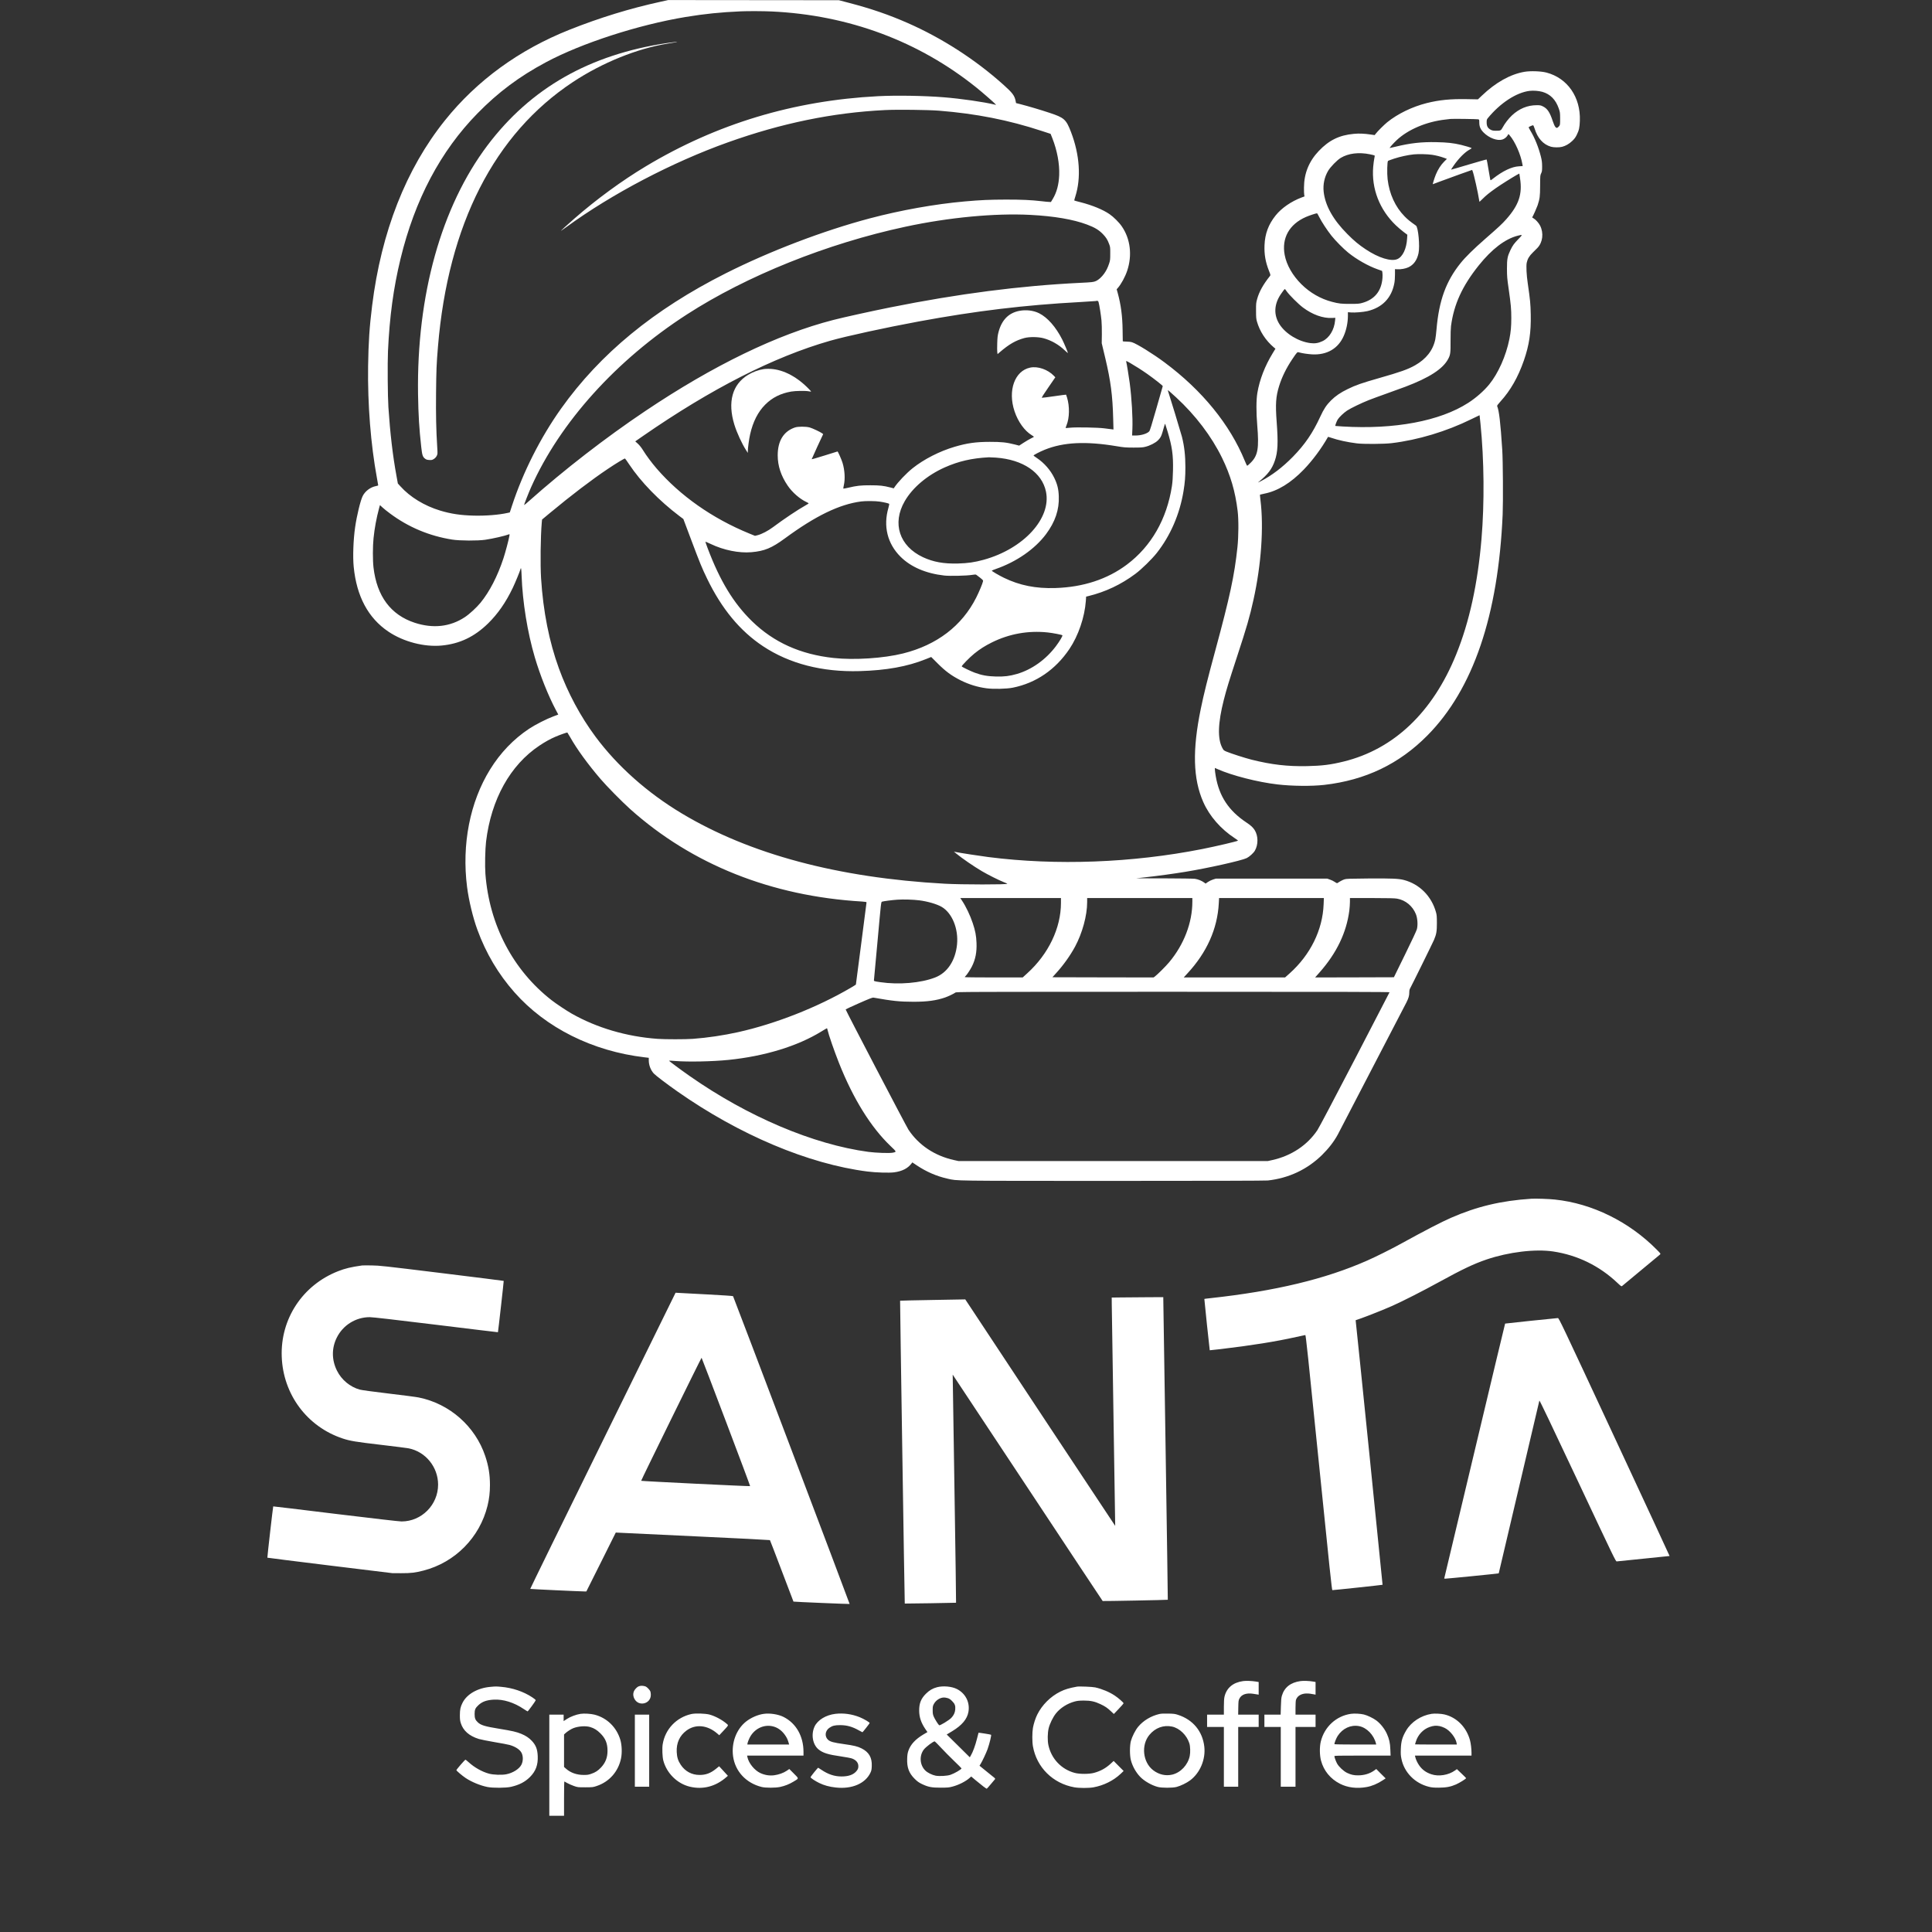 <svg id="SvgjsSvg1025" width="288" height="288" xmlns="http://www.w3.org/2000/svg" version="1.1" xmlns:xlink="http://www.w3.org/1999/xlink" xmlns:svgjs="http://svgjs.com/svgjs"><rect width="100%" height="100%" fill="#333333" stroke="none"/><defs id="SvgjsDefs1026"></defs><g id="SvgjsG1027"><svg xmlns="http://www.w3.org/2000/svg" width="288" height="288" version="1.0" viewBox="0 0 3600 4720"><g transform="matrix(.1 0 0 -.1 0 4720)" fill="#ffffff" class="color000 svgShape"><path d="M10545 47159 c-753 -164 -1494 -392 -2233 -686 -1229 -488 -2259-1238 -3041 -2213 -952 -1187 -1556 -2724 -1780 -4530 -65 -519 -89 -895 -98
-1475 -13 -935 64 -1912 217 -2741 16 -90 30 -167 30 -172 0 -4 -26 -12 -58
-18 -132 -26 -261 -122 -321 -242 -54 -107 -144 -476 -185 -762 -44 -303 -59
-719 -35 -966 70 -721 354 -1253 848 -1585 368 -248 875 -380 1301 -340 440
42 799 213 1134 540 239 234 434 515 604 870 62 131 174 402 187 454 15 58 22
19 28 -155 24 -651 142 -1382 322 -1994 132 -446 327 -935 515 -1290 l59 -111
-117 -44 c-166 -61 -445 -203 -596 -303 -382 -254 -702 -588 -954 -996 -491
-794 -694 -1829 -561 -2870 41 -324 143 -748 252 -1045 211 -576 510 -1081
908 -1531 765 -866 1907 -1436 3177 -1585 l102 -12 0 -61 c0 -118 47 -240 123
-323 45 -49 323 -260 574 -436 1515 -1063 3202 -1774 4646 -1958 206 -26 531
-36 651 -20 195 26 332 95 423 214 l22 29 104 -70 c240 -160 486 -267 753
-327 254 -57 39 -54 4044 -55 2394 0 3727 4 3785 10 510 57 959 268 1319 619
164 161 293 327 388 501 39 71 1608 3092 1678 3230 52 103 70 165 70 247 0 46
6 72 22 100 30 51 553 1112 583 1184 57 135 70 210 69 409 0 158 -3 196 -22
264 -109 392 -401 686 -782 787 -129 34 -294 41 -865 37 -473 -4 -546 -6 -590
-21 -44 -15 -118 -54 -166 -88 -13 -10 -26 -5 -70 25 -29 20 -83 46 -119 58
l-65 23 -1360 0 -1360 0 -70 -22 c-39 -12 -96 -40 -126 -61 l-56 -39 -36 27
c-57 42 -147 79 -223 90 -40 5 -357 10 -754 11 l-685 1 215 24 c304 33 704 88
990 135 551 90 1373 274 1497 335 66 32 165 122 200 181 86 148 84 363 -5 504
-43 67 -91 111 -200 184 -434 288 -667 641 -751 1134 -12 68 -21 141 -21 162
l0 38 63 -28 c348 -156 987 -320 1467 -375 356 -42 842 -46 1145 -11 1005 116
1827 510 2515 1205 1120 1130 1734 2934 1841 5405 13 308 7 1311 -10 1575 -44
675 -77 956 -125 1070 -4 10 22 46 80 110 244 267 432 595 574 1005 130 377
176 684 167 1123 -5 260 -14 353 -72 752 -32 214 -42 432 -26 512 20 94 63
166 148 248 42 41 94 93 114 114 130 136 157 363 64 545 -32 64 -110 150 -160
177 -19 10 -34 21 -32 24 29 49 111 234 131 292 54 167 61 215 62 483 1 242 2
252 25 300 21 44 24 64 24 170 -1 98 -6 141 -29 235 -58 232 -153 467 -259
640 -25 41 -43 78 -40 83 6 10 90 47 107 47 7 0 23 -34 36 -76 73 -240 209
-392 399 -448 67 -20 207 -21 276 -2 86 23 166 68 242 139 58 55 81 86 113
150 58 118 71 181 77 349 20 575 -302 1040 -815 1175 -132 35 -391 44 -538 19
-344 -59 -702 -258 -1043 -584 l-94 -89 -276 5 c-402 7 -670 -20 -978 -97
-354 -90 -707 -261 -963 -468 -76 -62 -236 -221 -281 -281 l-25 -32 -99 14
c-163 24 -282 28 -412 16 -354 -33 -604 -155 -855 -419 -239 -251 -359 -547
-361 -891 -1 -80 2 -161 6 -182 l8 -36 -73 -27 c-253 -95 -490 -259 -633 -438
-176 -219 -261 -448 -272 -727 -9 -225 23 -408 108 -625 42 -106 42 -106 23
-130 -162 -203 -263 -383 -311 -560 -26 -93 -28 -113 -27 -285 0 -157 3 -197
21 -262 68 -242 215 -467 415 -636 l38 -31 -66 -108 c-193 -317 -320 -644
-376 -973 -28 -164 -30 -473 -3 -785 47 -568 17 -743 -158 -918 -42 -43 -82
-77 -88 -75 -6 2 -31 53 -55 113 -364 893 -1044 1728 -1964 2412 -280 209
-680 456 -790 490 -33 11 -89 18 -142 18 -52 0 -88 4 -88 10 -1 6 -2 127 -4
270 -4 343 -41 622 -120 909 l-25 89 29 33 c82 94 178 270 228 420 126 377 79
777 -130 1081 -67 99 -201 232 -301 301 -161 111 -419 217 -710 292 -81 20
-150 39 -152 42 -2 2 9 46 26 98 145 452 107 1021 -106 1575 -119 309 -165
350 -522 468 -225 75 -507 158 -714 212 l-107 27 -10 54 c-26 128 -77 196
-290 387 -689 619 -1506 1146 -2351 1517 -463 203 -893 350 -1421 488 l-255
67 -2085 2 -2085 2 -180 -40z m2705 -239 c1881 -87 3596 -726 5010 -1864 135
-108 422 -359 455 -396 l20 -23 -26 6 c-269 66 -839 148 -1259 181 -471 38
-1157 49 -1600 26 -2062 -107 -3938 -674 -5665 -1709 -591 -354 -1214 -810
-1757 -1285 -169 -147 -331 -296 -323 -296 3 0 62 42 132 93 1112 811 2587
1584 3948 2070 1314 469 2560 725 3835 788 301 15 1053 6 1320 -15 911 -73
1697 -228 2513 -496 l214 -70 43 -108 c118 -301 178 -625 167 -902 -10 -231
-61 -420 -155 -577 l-47 -78 -45 2 c-25 0 -106 8 -180 17 -261 30 -479 40
-870 40 -404 -1 -614 -10 -1010 -45 -731 -65 -1565 -214 -2320 -414 -1138
-302 -2446 -801 -3525 -1345 -1752 -884 -3061 -1960 -4017 -3302 -504 -709
-930 -1552 -1200 -2375 l-53 -162 -50 -11 c-216 -49 -534 -74 -830 -67 -321 8
-560 44 -821 123 -386 117 -737 331 -974 596 l-60 66 -35 194 c-89 483 -154
1038 -196 1673 -17 262 -23 1079 -10 1365 39 847 134 1546 306 2255 351 1448
978 2633 1880 3554 505 516 1020 901 1671 1249 869 466 2259 916 3414 1107
465 77 864 117 1350 138 170 8 557 6 750 -3z m18832 -1964 c193 -56 325 -190
400 -407 31 -90 32 -101 33 -246 0 -137 -2 -154 -20 -179 -12 -15 -31 -34 -43
-42 -37 -24 -72 23 -117 158 -71 215 -131 307 -237 359 -55 28 -70 31 -155 31
-225 0 -429 -84 -606 -250 -80 -75 -174 -196 -225 -292 -43 -79 -50 -82 -167
-82 -61 0 -90 6 -120 21 -79 41 -105 88 -105 188 0 54 4 68 27 97 304 371 697
628 1022 668 93 11 223 1 313 -24z m-1564 -671 c20 -7 22 -14 22 -76 0 -104
29 -169 109 -250 131 -130 328 -204 450 -169 50 14 103 54 130 98 l24 39 27
-31 c133 -152 274 -472 314 -712 l7 -41 -93 -6 c-176 -10 -391 -112 -633 -301
-58 -46 -60 -46 -67 -24 -4 13 -23 127 -44 253 -20 127 -40 233 -44 238 -3 4
-199 -51 -436 -122 -236 -71 -431 -127 -433 -126 -1 2 24 43 58 92 125 182
280 338 396 399 30 16 51 32 47 36 -11 10 -157 55 -255 78 -189 45 -342 62
-607 67 -362 8 -641 -24 -995 -111 -77 -19 -141 -33 -143 -32 -7 7 82 108 166
188 276 262 731 456 1192 507 52 6 109 13 125 15 49 7 658 -2 683 -9z m-2648
-855 c58 -12 109 -25 113 -29 4 -4 1 -36 -8 -72 -8 -35 -20 -128 -27 -206 -45
-531 156 -1048 554 -1428 51 -50 136 -121 187 -160 l93 -70 -6 -95 c-14 -247
-108 -444 -238 -500 -151 -65 -457 29 -770 237 -170 112 -288 210 -453 377
-347 348 -540 694 -577 1032 -19 178 18 355 108 509 57 97 219 263 310 318
186 112 440 143 714 87z m1512 -11 c96 -14 212 -43 298 -75 l69 -26 -67 -66
c-80 -80 -151 -189 -203 -315 -34 -83 -82 -237 -74 -237 1 0 81 30 176 66 96
37 311 115 479 175 l305 108 12 -29 c28 -66 133 -531 158 -702 4 -27 9 -48 11
-48 2 0 36 33 76 73 82 83 164 148 323 261 115 81 392 256 506 320 l67 36 17
-112 c61 -391 -27 -655 -337 -1005 -101 -114 -182 -189 -513 -478 -280 -245
-486 -447 -604 -595 -355 -442 -525 -910 -586 -1612 -8 -98 -22 -209 -30 -248
-56 -268 -222 -480 -493 -634 -177 -100 -361 -165 -874 -311 -436 -125 -573
-172 -773 -270 -176 -85 -298 -169 -410 -280 -108 -108 -175 -208 -260 -394
-185 -401 -376 -680 -669 -980 -255 -259 -508 -452 -781 -595 -71 -37 -83 -41
-55 -19 226 183 326 315 396 521 72 211 82 431 44 942 -33 438 -21 622 60 881
68 219 175 437 321 654 125 184 119 178 169 165 80 -22 206 -40 311 -47 366
-21 644 141 779 455 64 147 99 322 100 486 l0 89 73 -6 c95 -8 301 9 405 33
362 86 588 320 656 680 10 48 16 136 16 214 l0 131 59 -3 c87 -5 197 15 268
48 129 60 211 173 248 344 37 168 -6 634 -62 674 -151 107 -202 149 -278 226
-228 232 -373 548 -415 906 -17 145 -10 437 10 450 8 6 76 30 150 55 151 49
336 89 480 104 110 11 336 6 442 -10z m-2752 -1522 c58 -116 193 -323 300
-457 100 -125 292 -319 410 -414 208 -167 486 -324 715 -405 l110 -39 8 -43
c4 -24 5 -81 2 -127 -24 -323 -193 -531 -500 -614 -69 -19 -108 -22 -285 -22
-215 -1 -282 6 -448 50 -277 72 -537 221 -747 429 -216 214 -363 471 -409 715
-78 412 111 751 518 929 82 36 246 90 271 90 6 0 30 -41 55 -92z m-7055 53
c576 -30 1046 -110 1381 -236 188 -70 291 -132 390 -235 76 -80 109 -131 148
-234 30 -78 31 -85 30 -240 0 -148 -2 -166 -28 -245 -35 -104 -66 -167 -121
-245 -58 -81 -135 -152 -198 -180 -60 -27 -96 -31 -387 -45 -1476 -72 -2973
-266 -4641 -600 -454 -91 -1134 -241 -1387 -306 -1372 -352 -2931 -1107 -4602
-2229 -967 -649 -1978 -1432 -2834 -2194 -64 -57 -118 -102 -121 -100 -6 6
106 292 171 438 707 1582 2081 3106 3804 4218 1466 947 3428 1734 5340 2144
1067 229 2187 334 3055 289z m11924 -587 c-110 -113 -144 -160 -199 -275 -72
-151 -84 -213 -84 -453 1 -192 4 -234 42 -495 54 -378 64 -490 64 -710 0 -208
-12 -340 -47 -515 -82 -411 -274 -840 -495 -1110 -129 -157 -320 -325 -510
-447 -691 -446 -1803 -654 -3070 -577 -96 6 -176 12 -177 13 -8 7 33 118 59
158 37 59 145 161 228 217 89 59 357 188 525 254 77 31 275 103 440 162 165
59 372 134 460 167 586 222 915 435 1044 677 55 103 61 147 59 446 -1 162 4
306 11 360 71 532 275 977 677 1480 319 398 641 645 947 725 131 34 132 32 26
-77z m-5664 -1281 c65 -92 282 -308 393 -392 235 -177 493 -270 718 -258 l77
4 -6 -66 c-20 -227 -140 -425 -306 -504 -102 -49 -189 -63 -301 -48 -291 39
-599 226 -748 455 -149 229 -139 493 30 741 45 68 90 124 98 125 3 0 23 -25
45 -57z m-4595 -269 c19 -67 58 -315 70 -443 7 -69 10 -222 9 -340 l-3 -215
87 -365 c132 -557 179 -912 193 -1484 l7 -259 -55 7 c-31 4 -110 14 -175 22
-158 20 -684 30 -827 15 -60 -6 -111 -10 -112 -8 -2 2 8 30 21 64 75 184 80
464 13 683 -11 36 -21 66 -23 68 -2 2 -132 -15 -290 -38 -158 -23 -293 -40
-301 -38 -10 2 40 83 157 251 l171 249 -33 35 c-150 156 -393 241 -581 202
-379 -79 -552 -561 -382 -1068 85 -255 246 -478 421 -584 29 -18 53 -35 53
-38 0 -3 -32 -21 -72 -40 -39 -19 -120 -66 -180 -105 l-109 -71 -108 28 c-208
52 -322 64 -611 64 -340 -1 -550 -30 -856 -120 -370 -109 -750 -303 -1029
-525 -154 -123 -361 -341 -445 -468 l-15 -23 -80 21 c-171 44 -261 54 -490 54
-235 1 -335 -10 -548 -61 -60 -14 -111 -23 -114 -20 -2 3 3 41 13 84 35 151
22 371 -33 548 -25 82 -111 275 -122 275 -3 0 -147 -45 -318 -99 -172 -54
-313 -95 -313 -90 0 4 63 144 140 311 l141 302 -23 18 c-42 33 -242 127 -308
145 -93 25 -286 25 -360 -1 -276 -94 -420 -327 -420 -681 0 -256 80 -500 244
-740 112 -165 297 -326 459 -401 32 -14 55 -29 52 -34 -3 -5 -36 -25 -73 -46
-190 -106 -531 -334 -797 -533 -120 -90 -273 -170 -375 -196 l-65 -16 -145 59
c-897 368 -1683 920 -2259 1587 -120 139 -253 318 -331 445 -41 66 -84 120
-126 159 l-64 58 187 130 c1671 1157 3196 1933 4571 2327 391 112 1360 323
2161 471 1410 260 2590 402 3941 475 211 12 386 23 389 25 2 3 17 5 32 5 24 0
30 -6 39 -37z m775 -1484 c120 -69 288 -176 410 -262 177 -125 386 -290 382
-301 -3 -7 -73 -252 -156 -546 -112 -393 -158 -541 -174 -558 -54 -59 -199
-102 -338 -102 l-81 0 7 163 c11 269 -16 740 -65 1117 -20 153 -75 489 -86
523 -8 26 4 22 101 -34z m1116 -835 c475 -437 866 -952 1124 -1479 207 -424
323 -818 381 -1295 27 -217 24 -620 -5 -894 -73 -687 -184 -1204 -541 -2521
-190 -700 -281 -1065 -354 -1423 -208 -1007 -189 -1710 60 -2275 152 -345 427
-661 772 -886 45 -30 81 -56 78 -58 -16 -17 -537 -139 -881 -207 -1708 -337
-3558 -406 -5215 -195 -197 25 -685 100 -810 125 l-35 7 55 -45 c151 -123 427
-313 629 -432 144 -85 419 -223 533 -267 48 -19 88 -37 88 -40 1 -23 -1116
-22 -1530 1 -2608 144 -4763 721 -6425 1718 -842 505 -1569 1152 -2105 1872
-369 496 -678 1072 -895 1669 -239 656 -385 1394 -436 2201 -21 342 -13 1020
17 1366 l7 71 186 155 c527 438 1025 817 1418 1080 197 133 409 261 422 256 5
-1 51 -66 102 -143 287 -431 731 -887 1229 -1264 l95 -71 191 -508 c217 -577
260 -682 388 -947 357 -738 803 -1278 1366 -1652 645 -428 1446 -635 2360
-609 651 18 1168 111 1615 291 l135 54 148 -148 c200 -201 347 -309 573 -423
200 -99 403 -163 625 -193 167 -24 495 -16 646 14 568 114 1044 440 1385 946
218 324 372 776 401 1174 l7 105 55 13 c417 102 800 283 1148 543 150 111 402
358 521 508 336 426 562 948 655 1512 35 214 46 352 46 586 0 284 -26 513 -85
746 -20 80 -323 1075 -343 1127 -9 23 31 -10 199 -165z m7438 -644 c90 -892
99 -1934 25 -2815 -91 -1091 -297 -2033 -619 -2825 -572 -1412 -1520 -2313
-2748 -2615 -316 -78 -526 -104 -892 -112 -481 -10 -874 36 -1360 158 -164 42
-485 145 -610 196 -66 28 -72 32 -103 91 -120 225 -108 606 37 1175 66 258
121 439 322 1052 240 731 311 976 403 1395 189 852 253 1768 170 2433 -9 70
-14 130 -12 132 2 2 49 13 104 24 328 64 648 260 966 589 218 227 429 511 593
799 1 2 35 -8 76 -22 170 -59 403 -109 629 -137 161 -20 658 -17 845 5 642 76
1344 287 1952 587 109 53 199 97 200 96 1 -1 11 -93 22 -206z m-7644 -193
c111 -369 140 -573 132 -947 -4 -179 -11 -282 -26 -385 -124 -806 -505 -1471
-1097 -1916 -477 -359 -1070 -554 -1749 -575 -478 -16 -876 64 -1260 251 -129
63 -295 161 -295 173 0 4 44 22 98 41 505 175 954 486 1227 851 224 300 325
599 312 924 -6 177 -35 295 -110 450 -92 190 -246 366 -425 486 -45 30 -82 57
-82 61 0 13 156 94 272 141 459 186 1004 213 1763 86 172 -29 211 -32 405 -33
176 0 228 3 290 19 113 27 246 95 308 156 61 60 82 97 112 200 12 41 30 106
41 143 11 38 22 67 24 65 1 -1 28 -87 60 -191z m-4195 -637 c662 -47 1128
-364 1224 -832 134 -651 -546 -1395 -1523 -1664 -220 -61 -389 -85 -628 -91
-349 -9 -602 37 -852 153 -579 270 -762 827 -448 1369 191 332 550 635 978
826 340 151 660 225 1079 247 14 1 90 -3 170 -8z m-2837 -1075 c107 -16 217
-42 230 -54 4 -4 -4 -48 -18 -97 -131 -448 -25 -876 294 -1194 253 -252 619
-410 1071 -461 134 -15 540 -6 670 15 75 12 98 13 111 3 154 -115 171 -131
165 -158 -10 -54 -99 -266 -167 -400 -349 -690 -958 -1155 -1784 -1363 -474
-119 -1196 -166 -1700 -111 -812 88 -1463 382 -1994 899 -450 439 -779 980
-1080 1775 -34 90 -60 165 -58 167 2 2 61 -23 131 -56 314 -151 691 -227 993
-201 321 28 494 100 819 338 749 551 1334 834 1864 902 109 14 348 12 453 -4z
m-11966 -289 c452 -337 964 -551 1523 -639 184 -29 623 -31 805 -4 195 29 482
95 579 133 17 6 18 3 11 -37 -15 -94 -98 -405 -146 -551 -145 -438 -338 -812
-559 -1083 -97 -118 -270 -278 -384 -353 -358 -236 -775 -283 -1223 -137 -586
192 -926 648 -1008 1351 -20 171 -20 519 1 716 25 244 70 487 135 731 l21 77
62 -57 c33 -31 116 -98 183 -147z m16068 -2907 c117 -12 346 -56 359 -69 13
-13 -63 -141 -158 -268 -245 -326 -590 -572 -951 -677 -178 -52 -310 -68 -515
-63 -209 6 -346 30 -520 95 -101 38 -304 136 -314 152 -9 14 195 223 308 314
139 112 256 186 426 271 425 211 888 295 1365 245z m-11667 -2556 c163 -291
436 -666 745 -1026 160 -186 521 -552 722 -733 1512 -1354 3450 -2128 5663
-2259 84 -6 112 -11 112 -21 0 -7 -58 -461 -130 -1009 -71 -548 -130 -997
-130 -999 0 -2 -57 -38 -127 -79 -812 -476 -1835 -879 -2750 -1083 -362 -80
-745 -137 -1108 -164 -180 -13 -679 -13 -860 0 -758 55 -1485 269 -2100 618
-123 70 -379 240 -490 327 -943 735 -1521 1838 -1616 3085 -15 194 -6 606 16
790 125 1033 591 1870 1305 2345 134 90 270 165 390 216 99 43 283 108 291
103 3 -2 33 -52 67 -111z m11992 -4051 c0 -614 -304 -1249 -822 -1719 l-113
-103 -707 0 c-390 0 -708 4 -708 8 0 5 9 17 20 27 31 28 114 154 154 232 87
174 122 351 113 577 -7 177 -29 295 -92 483 -63 190 -166 406 -264 553 l-40
60 1229 0 1230 0 0 -118z m3210 29 c0 -513 -205 -1049 -568 -1481 -80 -96
-277 -292 -343 -343 l-36 -27 -1236 2 -1236 3 95 105 c175 192 339 423 457
640 180 334 297 763 297 1091 l0 99 1285 0 1285 0 0 -89z m3207 -63 c-23 -626
-323 -1235 -831 -1689 l-111 -99 -1238 0 -1238 0 90 98 c475 512 734 1091 767
1715 l7 127 1280 0 1280 0 -6 -152z m1796 137 c206 -36 380 -181 459 -380 40
-103 50 -261 24 -365 -11 -40 -121 -277 -290 -620 l-272 -555 -963 -3 -962 -2
108 122 c417 472 657 970 728 1511 8 65 15 161 15 213 l0 94 538 0 c414 -1
555 -4 615 -15z m-11673 -41 c205 -26 430 -92 546 -160 256 -150 413 -535 375
-919 -40 -394 -236 -691 -536 -806 -350 -136 -887 -181 -1340 -114 -168 25
-158 21 -152 69 3 22 43 457 89 965 82 907 83 924 105 932 34 12 242 40 377
49 150 10 384 3 536 -16z m11487 -2246 c-2 -7 -386 -746 -851 -1643 -499 -960
-873 -1669 -911 -1725 -249 -371 -639 -629 -1106 -732 l-104 -23 -3780 0
-3780 0 -105 23 c-473 104 -863 363 -1115 742 -53 80 -1535 2917 -1535 2939 0
4 146 72 325 151 269 118 331 142 357 137 461 -82 642 -101 978 -101 333 0
551 30 771 105 72 25 211 91 249 119 24 19 139 19 5319 20 4230 0 5292 -3
5288 -12z m-13732 -910 c27 -123 165 -522 282 -817 347 -876 779 -1571 1262
-2032 150 -143 149 -139 51 -160 -77 -16 -407 -5 -595 20 -1345 181 -2948 861
-4363 1851 -233 163 -514 372 -508 377 2 2 71 -1 152 -8 321 -25 913 -13 1304
27 882 90 1685 336 2265 693 72 44 133 80 137 80 3 1 10 -13 13 -31z" fill="#ffffff" class="color000 svgShape"></path><path d="M10701 46149c-1896-281-3336-1101-4392-2501-1129-1499-1731-3656-1696-6078 8-508 28-842 78-1289 23-204 35-242 95-288 30-22 49-28 103-31 59-3 71 0 112 26 31 20 53 45 69 76 22 46 22 49 11 224-26 418-33 765-28 1307 6 567 11 709 47 1140 248 2979 1377 5191 3295 6460 713 472 1576 822 2320 940 88 14 178 30 200 34 90 19-25 8-214-20zM19300 39605c-261-52-429-224-506-520-21-82-27-131-31-271-3-94-3-192 1-218l7-47 50 43c231 199 392 292 607 350 120 32 334 30 465-5 187-50 373-156 518-295 44-41 79-71 79-68 0 20-90 233-140 333-156 306-358 537-564 640-138 69-320 91-486 58zM13060 38183c-134-21-263-68-383-140-387-234-506-664-336-1218 61-197 182-460 287-625l42-65 0 45c0 77 29 289 56 409 69 307 192 549 369 726 170 171 379 275 634 319 107 18 349 22 431 6 29-6 55-8 57-6 2 2-33 40-77 84-305 307-656 476-978 471-42-1-88-3-102-6zM31810 17914c-734-48-1328-189-1959-465-248-109-598-290-1251-648-224-123-590-306-795-396-1025-454-2252-748-3834-920-80-8-146-17-148-19-3-3 128-1249 132-1254 1-1 119 11 261 28 760 90 1355 185 1854 297 113 25 212 46 220 47 12 1 66-503 330-3114 262-2586 318-3115 330-3118 18-3 1221 126 1227 131 3 4-634 6273-653 6417l-5 46 138 48c177 63 553 213 753 301 248 110 756 368 1150 585 567 311 842 442 1155 549 543 184 1194 263 1635 196 592-90 1125-351 1563-765 87-82 99-91 115-79 49 40 910 754 927 770 19 19 19 20-75 115-678 687-1582 1133-2492 1228-144 16-476 27-578 20zM3245 16284c-273-39-409-72-582-139-870-340-1414-1165-1380-2090 34-924 621-1711 1491-1999 179-59 315-82 941-155 330-39 632-77 670-85 413-82 718-458 718-886 0-494-403-900-893-900-57 0-662 70-1612 185-836 103-1522 185-1523 183-6-7-148-1248-143-1253 2-3 691-89 1529-192l1524-186 215-1c236-1 346 12 546 64 773 199 1375 809 1565 1585 41 169 59 321 59 505 0 257-34 465-115 707-243 727-870 1280-1626 1432-57 12-387 55-734 96-383 46-659 83-705 96-237 65-446 238-558 464-129 259-132 545-7 800 151 310 467 507 810 506 67 0 595-60 1614-185 833-102 1515-185 1516-183 5 9 145 1250 141 1254-2 3-683 88-1513 190-1442 177-1517 185-1713 188-113 2-218 1-235-1zM9127 12003c-978-1988-1776-3618-1773-3621 5-5 1204-61 1326-62l45 0 360 719 359 720 96-5c52-3 897-43 1878-89 981-45 1787-87 1792-91 4-5 135-344 290-754 155-410 283-746 285-748 5-6 1367-63 1372-58 5 5-2836 7507-2848 7520-5 6-285 24-621 42-337 18-651 34-698 37l-85 5-1778-3615zm3011 461c327-861 591-1568 588-1571-8-8-2653 121-2662 130-6 6 1467 3006 1476 3006 3 0 272-704 598-1565zM21808 15503l-248-3 1-158c0-86 19-1340 43-2787 23-1446 41-2631 41-2633-1-1-726 1092-1611 2430-884 1338-1708 2584-1830 2768l-222 335-793-14c-437-7-796-16-799-18-4-4 110-7397 114-7399 8-3 1250 17 1253 20 3 2-15 1257-39 2788-25 1531-44 2784-43 2785 0 1 824-1242 1830-2763 1005-1521 1831-2766 1834-2768 9-5 1585 25 1591 31 2 2-22 1647-53 3656-32 2009-58 3671-57 3695l0 42-382-2c-211-2-494-4-630-5z" fill="#ffffff" class="color000 svgShape"></path><path d="M31805 14933c-346-36-632-67-634-69-3-2-338-1405-746-3117l-742-3112 26-3c27-2 1300 124 1306 130 2 1 224 948 495 2103 270 1155 494 2108 498 2118 5 12 290-584 936-1958 911-1936 930-1976 955-1971 14 3 310 33 656 67 347 35 632 64 634 65 2 2-606 1311-1350 2909-1291 2772-1354 2905-1379 2904-14-1-308-30-655-66zM24770 6130c-247-34-404-166-455-382-10-44-15-120-15-250l0-188-205 0-205 0 0-150 0-150 205 0 205 0 0-730 0-730 175 0 175 0 0 730 0 730 250 0 250 0 0 150 0 150-251 0-250 0 3 173c3 162 5 176 29 222 50 97 166 139 327 116 48-6 99-14 115-18l27-5 0 154 0 155-70 12c-101 16-235 21-310 11zM26171 6130c-242-34-394-154-454-359-15-51-20-109-24-263l-6-198-198 0-199 0 0-150 0-150 200 0 200 0 0-730 0-730 180 0 180 0 0 730 0 730 245 0 245 0 0 150 0 150-245 0-245 0 0 164c0 95 5 177 11 197 19 56 59 100 114 125 85 39 180 41 338 8l27-6 0 155 0 155-63 11c-93 16-233 21-306 11zM10035 6011c-46-11-68-26-108-70-63-70-73-155-29-242 101-200 402-130 402 95 0 30-5 67-11 83-12 33-73 99-109 118-33 17-107 26-145 16zM6381 5989c-313-28-574-177-681-389-51-101-64-163-65-300 0-101 4-138 22-195 58-186 204-315 441-389 46-14 217-48 380-76 163-27 330-59 370-70 142-40 252-112 294-193 42-83 41-203-4-291-52-102-208-201-367-232-111-22-313-15-423 14-171 46-358 151-500 281-36 33-71 61-76 61-14 0-222-240-222-256 0-15 140-134 225-191 145-97 355-184 532-220 132-27 454-25 579 4 201 47 339 118 460 238 143 143 201 298 191 514-7 167-45 264-142 369-68 74-156 132-266 176-117 47-213 69-531 121-356 58-450 87-526 159-60 56-77 100-77 201 0 107 16 146 93 217 93 87 200 125 377 135 234 12 493-69 733-231 46-31 87-56 92-56 10 0 191 247 197 270 3 10-23 34-83 73-214 142-487 234-762 257-129 11-128 11-261-1zM17292 5980c-108-29-187-75-272-160-120-120-165-233-164-415 2-160 47-294 153-450l49-71-97-57c-197-117-314-244-368-397-20-59-27-100-30-190-9-218 42-358 182-497 67-66 100-90 176-127 154-74 239-91 464-90 171 1 199 3 287 27 152 40 323 127 416 211l39 35 109-92c149-125 261-210 272-206 5 2 49 51 97 109 49 58 95 112 102 121 12 15 6 23-54 69-37 30-125 100-195 158l-128 104 26 42c43 69 140 276 172 366 50 143 97 341 84 349-13 8-303 54-306 49 0-2-18-70-39-152-39-156-98-318-146-399l-28-49-282 279-282 278 133 80c240 145 368 298 398 476 39 231-72 448-282 555-127 64-336 83-486 44zm259-266c41-12 67-29 110-73 66-65 84-113 76-206-6-76-38-144-96-204-58-60-280-194-297-180-25 20-109 155-133 213-21 51-25 77-25 156 0 84 3 101 26 146 50 95 151 161 249 163 19 1 60-6 90-15zm-164-1209c77-83 221-229 321-325 100-96 182-178 182-182 0-25-170-124-270-158-82-28-270-38-362-21-86 17-197 72-251 125-135 131-153 356-41 509 48 66 238 209 270 204 6-1 74-70 151-152zM20710 5994c-192-35-291-65-405-121-241-120-445-323-564-561-44-88-87-221-106-326-19-113-20-337 0-449 90-515 488-909 1012-1002 115-21 351-21 465-1 250 45 491 164 666 330l73 70-122 122-122 123-69-64c-122-113-249-183-409-227-121-33-356-33-477 0-324 88-567 345-639 677-24 108-21 299 6 410 28 116 105 273 179 366 105 132 277 242 457 290 63 17 109 22 220 23 169 0 270-21 411-88 114-54 167-90 256-174l70-66 118 124c66 69 119 130 120 137 0 18-127 130-216 189-133 88-308 162-479 200-68 15-389 28-445 18zM8585 5330c-110-17-249-69-335-125l-80-53 0 79 0 79-175 0-175 0 0-1235 0-1235 180 0 180 0 0 421c0 231 3 419 8 417 4-1 36-20 72-40 36-20 108-52 160-70 94-33 96-33 280-33 181 1 187 1 280 33 306 102 526 353 592 672 28 134 21 327-16 453-92 309-327 539-632 617-89 23-255 33-339 20zm235-323c96-29 164-71 246-152 126-124 177-248 176-429 0-164-49-289-157-405-74-80-141-123-242-157-65-23-95-27-183-27-168 0-317 52-428 149l-52 46 0 397 0 397 28 26c49 47 144 107 201 129 127 48 302 59 411 26zM11290 5325c-366-82-641-371-700-739-16-96-8-309 15-396 82-311 340-566 648-640 320-77 630 4 891 232l39 34-107 117-107 116-79-64c-132-106-247-149-400-148-190 0-352 88-459 248-65 98-92 182-98 311-11 219 70 400 235 523 221 166 512 140 753-68l51-44 97 103c137 148 132 137 85 177-111 96-281 187-420 225-103 27-346 35-444 13zM13057 5329c-142-19-312-94-431-188-237-189-360-518-317-845 50-370 317-658 699-753 96-24 338-24 452 1 113 24 220 66 321 127 143 85 142 71 13 200l-111 111-63-43c-80-54-195-95-308-110-115-15-232 5-339 55-142 68-280 238-312 384l-9 42 689 0 689 0 0 89c0 384-180 700-487 855-130 65-332 97-486 75zm221-304c114-27 211-94 289-198 50-68 73-114 97-194l15-53-511 0-510 0 6 38c4 20 25 75 47 121 108 221 342 339 567 286zM14810 5330c-233-28-435-151-510-311-89-193-47-439 97-558 105-86 235-127 547-171 121-17 243-41 273-52 99-37 153-103 153-187 0-54-12-82-56-131-73-81-189-120-355-120-173 0-326 51-494 164-38 26-73 48-76 49-10 3-191-222-187-233 7-21 119-95 213-140 118-58 247-93 404-110 396-44 724 98 848 365 23 50 28 77 31 161 8 206-69 339-250 430-96 48-183 70-427 104-258 36-337 58-390 105-90 82-75 220 32 294 75 51 130 65 262 65 164 0 300-38 459-129 44-25 82-45 86-45 7 0 169 206 176 224 6 16-136 100-241 143-190 77-398 106-595 83zM22725 5326c-206-48-394-161-520-313-68-82-147-239-177-348-30-115-30-355 1-470 39-147 122-295 225-403 99-104 282-209 431-248 100-26 362-26 460 0 100 26 247 98 331 161 243 183 381 511 346 823-43 376-277 659-642 777-75 25-104 28-240 31-107 3-173-1-215-10zm307-307c184-38 362-210 424-408 24-74 28-224 10-311-46-220-222-406-428-455-160-38-325 0-465 107-254 194-299 614-93 863 143 173 345 247 552 204zM27404 5330c-358-51-647-316-736-676-32-131-30-333 5-465 66-249 230-450 467-569 186-94 410-121 646-79 130 23 267 80 398 167l68 45-115 114-114 115-50-36c-107-77-242-118-388-119-108-1-176 14-274 60-86 41-201 148-245 228-29 53-66 154-66 180 0 13 77 15 686 15l687 0-6 148c-5 159-27 256-86 387-55 120-153 245-254 321-76 58-219 126-308 148-82 20-233 28-315 16zm197-300c188-35 362-213 415-425l6-25-511 0c-294 0-511 4-511 9 0 32 46 148 80 200 120 186 321 278 521 241zM29375 5330c-259-41-498-197-622-408-94-161-123-261-130-452-4-122-2-161 16-244 68-329 328-593 668-678 72-18 116-22 243-22 179 1 289 21 419 78 88 38 254 142 249 155-2 5-53 57-114 114l-111 106-46-33c-161-115-402-153-580-92-128 43-220 110-292 211-46 64-86 151-100 213l-7 32 691 0 691 0 0 68c0 93-17 235-37 307-88 321-325 559-625 630-81 19-237 26-313 15zm196-300c30-5 86-26 125-45 129-63 266-237 289-367l7-38-511 0c-281 0-511 2-511 4 0 2 9 32 20 67 51 167 178 302 335 357 94 33 156 39 246 22zM9910 4430l0-880 175 0 175 0 0 880 0 880-175 0-175 0 0-880z" fill="#ffffff" class="color000 svgShape"></path></g></svg></g></svg>